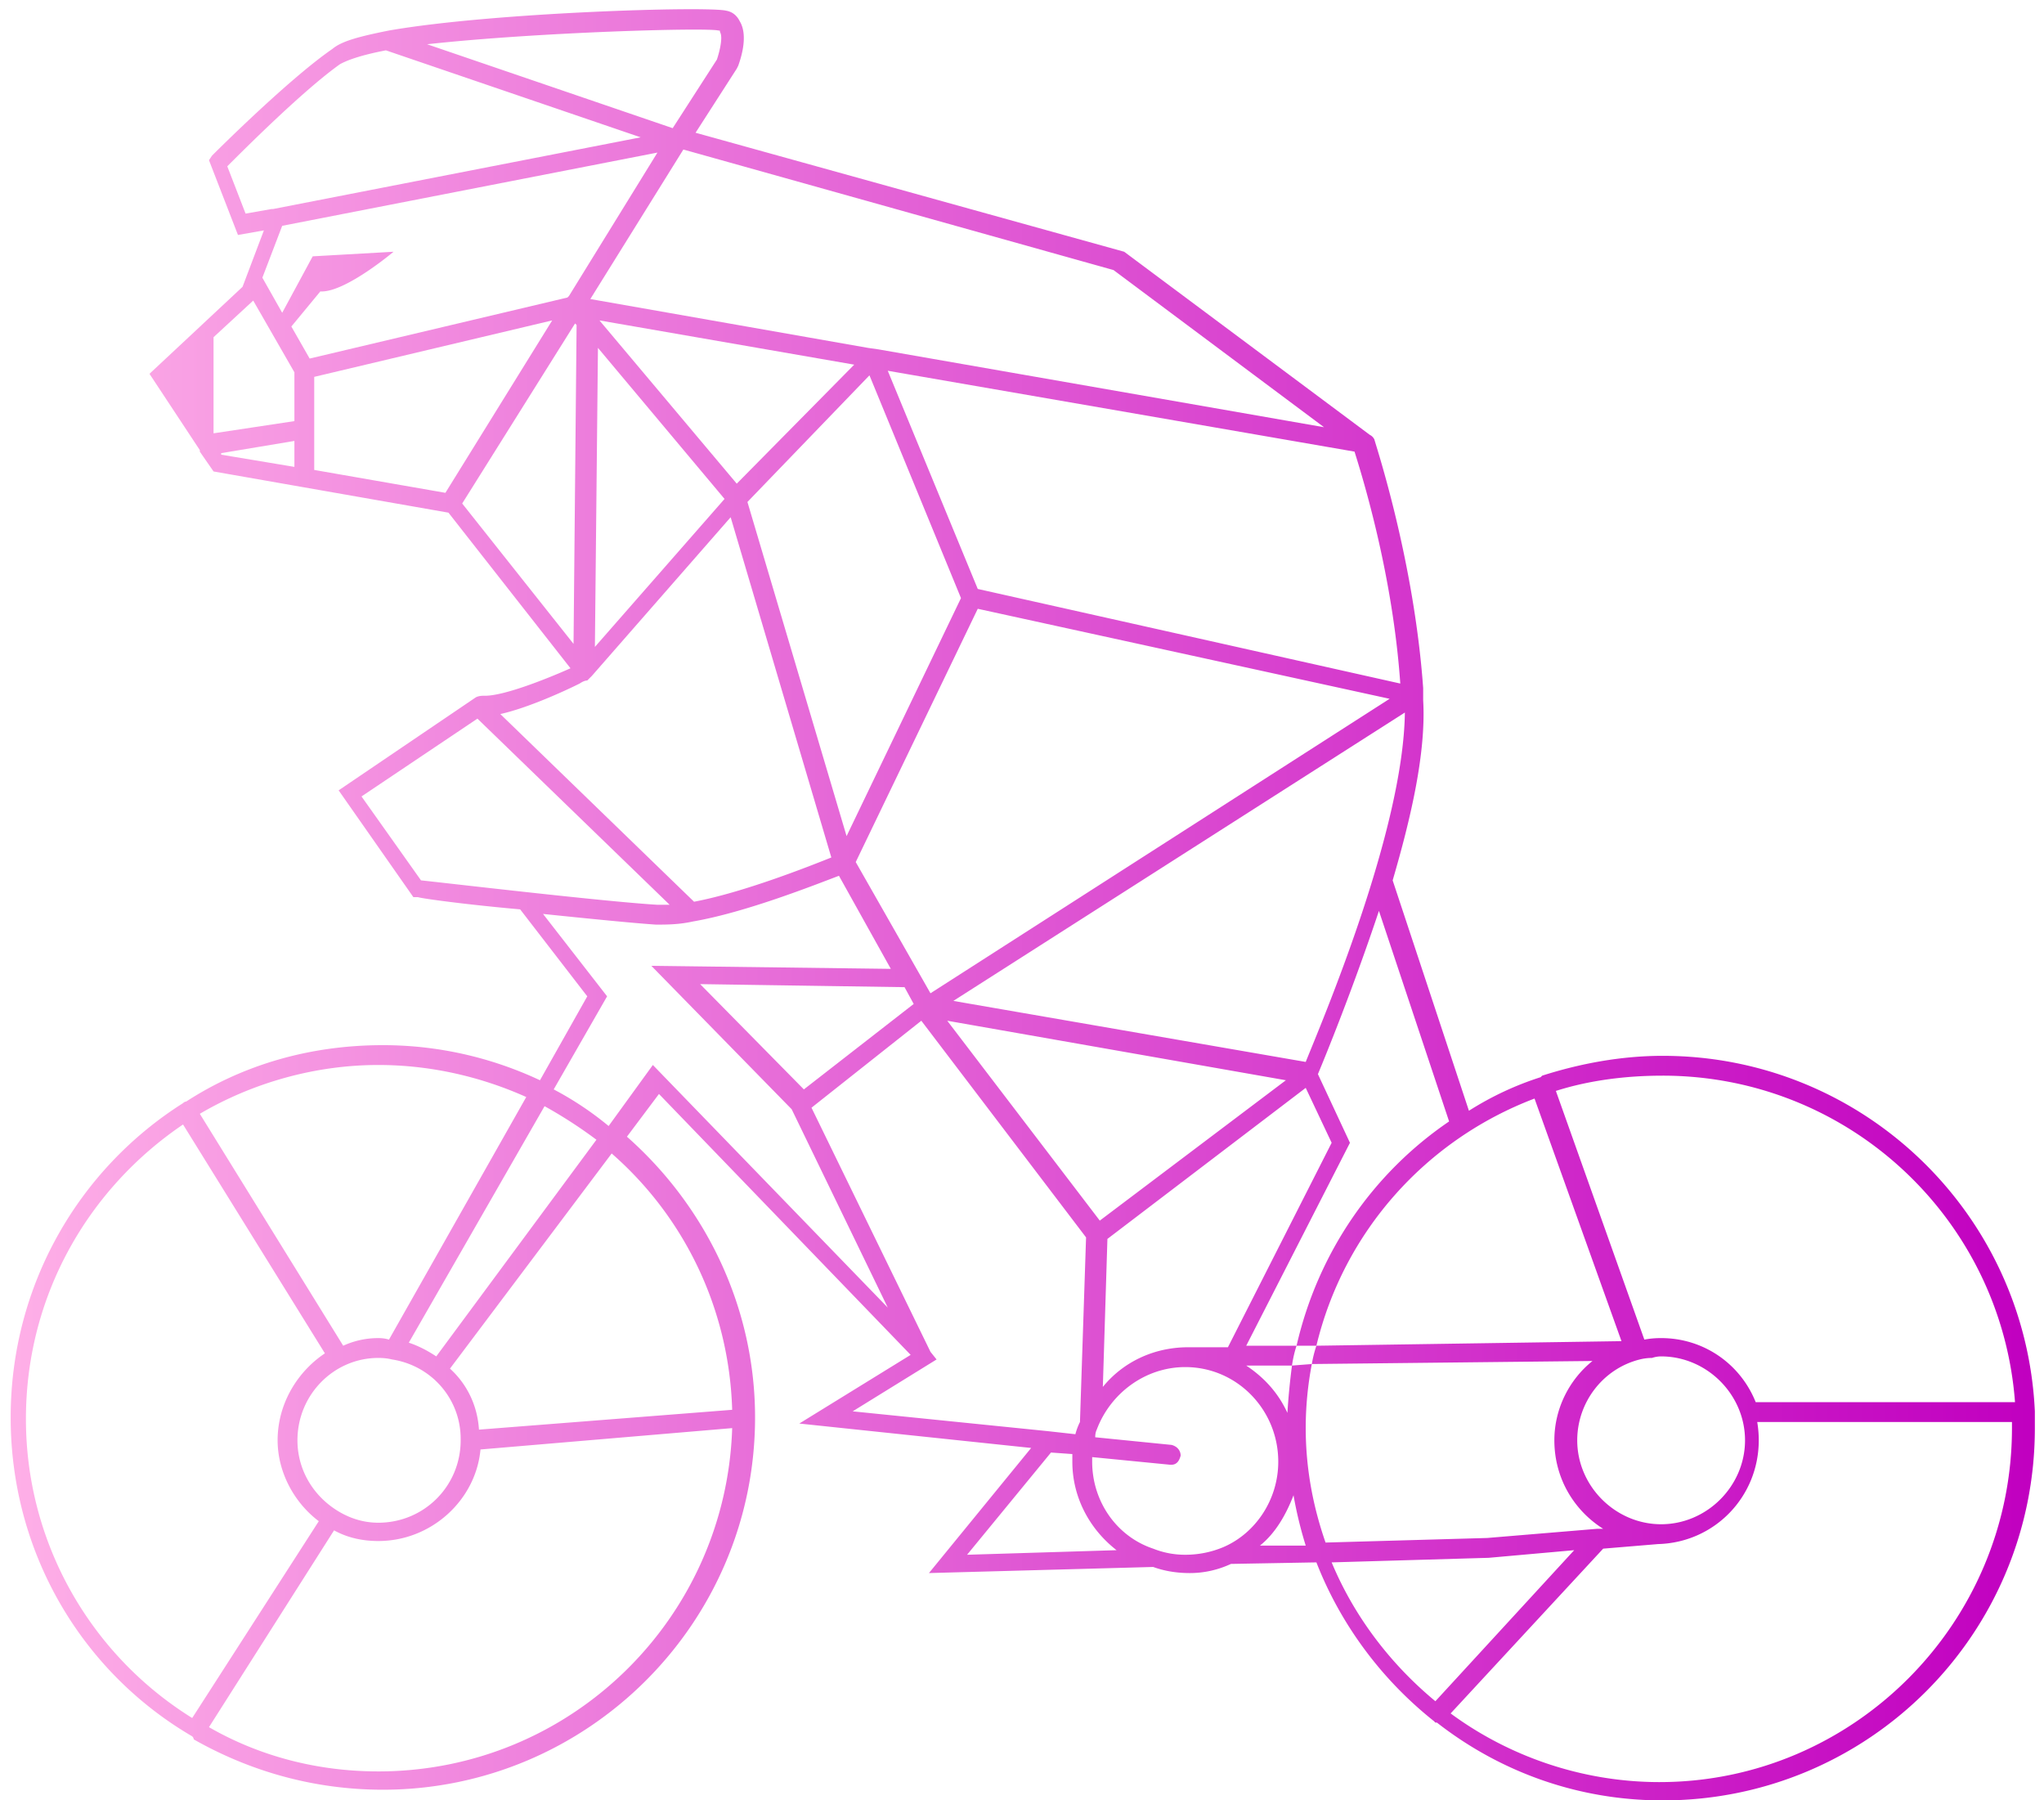 <svg xmlns="http://www.w3.org/2000/svg" fill="none" viewBox="0 0 134 118"><g clip-path="url(#a)"><path fill="url(#b)" fill-rule="evenodd" d="M133.4 92.5c-.6-13-11.3-23.3-24.4-23.3-2.7 0-5.4.5-7.9 1.3l-.1.1a20.2 20.2 0 0 0-4.7 2.2l-5-15.1c1.2-4.1 2.2-8.4 2-11.8v-.8c-.6-8.4-3.1-15.9-3.2-16.3a.66.66 0 0 0-.3-.3l-16.1-12-28.1-7.8 2.7-4.2.1-.2c.1-.3.7-1.9.1-2.9q-.3-.6-.9-.7C46.4.4 32.4.8 25.5 2c-2 .4-3.1.7-3.7 1.2-2.9 2-7.7 6.8-7.9 7l-.2.3 1.9 4.9 1.7-.3-1.4 3.7-6.1 5.7 3.3 5v.1l.9 1.3 15.4 2.7 8 10.2c-1.8.8-4.4 1.8-5.6 1.8h-.1q-.3 0-.5.1l-9 6.1 4.9 7h.3c.3.1 3.3.5 6.7.8l4.4 5.7-3.1 5.5c-3.2-1.5-6.7-2.3-10.3-2.3-4.8 0-9.2 1.3-12.9 3.7q-.1 0-.2.1C5.2 76.6.7 84.2.7 92.9c0 8.9 4.7 16.7 11.9 20.9q.1.1.1.2c3.7 2.1 7.9 3.3 12.4 3.3 13.4 0 24.4-10.9 24.4-24.4 0-7.3-3.3-13.9-8.4-18.4l2.1-2.8 16.5 17.1-7.3 4.5 15.2 1.6-6.7 8.2 14.7-.4q1.1.4 2.4.4 1.4 0 2.7-.6l5.6-.1c1.6 4.1 4.3 7.7 7.7 10.4l.1.1h.1c4.1 3.2 9.2 5.1 14.8 5.1 13.5 0 24.4-10.9 24.4-24.4zm-24.4-22c12.2 0 22.2 9.4 23.1 21.4h-17c-1-2.5-3.4-4.2-6.2-4.2q-.6 0-1.1.1L102 71.5c2.2-.7 4.6-1 7-1m5.4 23.9c0 3-2.5 5.5-5.5 5.5s-5.5-2.5-5.5-5.5c0-2.5 1.7-4.7 4.1-5.3q.4-.1.8-.1.3-.1.6-.1c3 0 5.5 2.5 5.5 5.5M85.6 69.6l-23.1-4 29.6-18.9c-.1 7.8-5.5 20.4-6.5 22.9M56.1 56.5l8-16.6 27 5.9L61 65.1zm3.8 9.3-7.2 5.6-6.8-6.9 13.4.2zM39.3 21 56 23.9l-7.7 7.8zm8.2 11.7L39 42.4l.2-19.6zm9.5-8.1 6 14.6-7.5 15.6L49 32.9zm15.6 56.6 13-9.9 1.7 3.6-6.8 13.4h-2.6c-2.3 0-4.3 1-5.6 2.6zm-.5-1.2-10-13.1 22.2 3.9zm19.7-35.2-27.7-6.2-5.9-14.3 30.6 5.3c.5 1.6 2.5 8 3 15.2M73 17.7 86.8 28l-29.2-5.1-.7-.1-18.2-3.2 6.1-9.8zM47.1 2c.1 0 .1 0 .1.1.2.3 0 1.2-.2 1.8l-2.9 4.5L28 2.9c7.3-.8 18.3-1.1 19.1-.9m-31 12-1.2-3.1c1.1-1.1 5-5 7.4-6.7.2-.1.9-.5 3-.9L42 9l-24.1 4.7h-.1zm3.2 16.6-4.8-.8v-.1l4.8-.8zm0-3-5.3.8v-6.3l2.6-2.4 2.7 4.7zm-.2-6.2 1.9-2.3c1.6.1 4.8-2.6 4.8-2.6l-5.3.3-2 3.7-1.3-2.3 1.3-3.4L43.1 10l-5.8 9.4-.1.1-16.9 4zm1.5 9.4v-6.1L36.2 21l-7 11.3zm9.7 2.2 7.4-11.8.1.1-.2 20.9zM38 44.8q.3-.2.5-.2l.1-.1.2-.2 9.1-10.4 6.6 22.3c-1.5.6-5.8 2.3-9 2.9L32.8 46.8c1.8-.4 4.2-1.5 5.2-2M27.6 57.7l-3.9-5.5 7.6-5.1 12.6 12.2h-.8c-3.4-.2-13.6-1.4-15.5-1.6m8.1 14.8q1.8 1 3.4 2.2L28.6 88.9q-.9-.6-1.8-.9zm-5.5 21.8v.1c0 3-2.4 5.4-5.4 5.4-1 0-1.9-.3-2.7-.8-1.6-1-2.6-2.7-2.6-4.6 0-3 2.4-5.4 5.3-5.4q.5 0 .9.1c2.6.4 4.5 2.6 4.5 5.2m-5.4-24.5c3.5 0 6.8.8 9.7 2.1l-9 15.9q-.3-.1-.7-.1-1.2 0-2.3.5L13.1 73c3.4-2 7.5-3.2 11.7-3.2M1.7 93c0-8.1 4.1-15.1 10.3-19.3l9.3 15c-1.8 1.2-3.1 3.3-3.1 5.7 0 2.1 1.1 4.1 2.7 5.3l-8.3 12.9C6 108.5 1.7 101.2 1.7 93m23.1 23.1c-4 0-7.8-1-11.1-2.9l8.2-12.9c.9.5 1.9.7 2.9.7 3.5 0 6.4-2.7 6.7-6L48 93.6c-.4 12.5-10.6 22.5-23.2 22.5M48 92.4l-16.6 1.3c-.1-1.6-.8-3-1.9-4l10.6-14.1c4.7 4.1 7.7 10.1 7.9 16.8m-5.2-22.6-2.9 4a21 21 0 0 0-3.6-2.4l3.5-6.1-4.2-5.4c2.9.3 5.9.6 7.4.7.7 0 1.5 0 2.4-.2 3.5-.6 8-2.4 9.6-3l3.4 6.1-15.7-.2 9.2 9.4 6.3 13zm13.1 22.7 5.5-3.4-.4-.5-7.8-16 7.2-5.7 10.8 14.2-.4 12.1a4 4 0 0 0-.3.8l-1.8-.2zm7.5 9.4 5.5-6.7 1.4.1v.5c0 2.3 1.1 4.4 2.9 5.8zm16.8-.5q-1.2.5-2.5.5a5.6 5.6 0 0 1-2.1-.4c-2.4-.8-4-3.1-4-5.7v-.3l5.1.5h.1q.45 0 .6-.6c0-.3-.2-.6-.6-.7l-5-.5q0-.3.1-.5c.9-2.4 3.2-4.1 5.8-4.1 3.4 0 6.1 2.8 6.1 6.2 0 2.5-1.5 4.7-3.6 5.6m2.4-.1c1-.8 1.7-2 2.2-3.3a26.5 26.5 0 0 0 .8 3.3zm3-7.7q0-2.1.4-4.2l-1.3.1a45 45 0 0 0-.3 3.1c-.6-1.3-1.5-2.3-2.7-3.1h3q.1-.7.3-1.3h-3.3l6.8-13.3-2.1-4.5c.5-1.2 2.3-5.6 4-10.7L95 73.5c-5 3.4-8.6 8.6-10 14.7h1.3c1.8-7.5 7.2-13.5 14.3-16.2l5.7 15.9-20 .3q-.2.6-.3 1.2l18.4-.2c-1.5 1.2-2.5 3.1-2.5 5.2 0 2.5 1.3 4.6 3.2 5.8h-.4l-7.2.6-10.6.3c-.8-2.3-1.3-4.8-1.3-7.5m1.7 8.8 10.3-.3 5.6-.5-9.1 9.9c-2.9-2.4-5.3-5.5-6.8-9.1m21.5 14.4c-5.1 0-9.9-1.7-13.7-4.5l10-10.8 3.6-.3c3.7-.1 6.6-3.1 6.6-6.8q0-.6-.1-1.2h16.7v.4c0 12.8-10.4 23.2-23.1 23.2" clip-rule="evenodd"/></g><defs><linearGradient id="b" x1="1" x2="133" y1="71.581" y2="71.581" gradientUnits="userSpaceOnUse"><stop stop-color="#FEAFE7"/><stop offset="1" stop-color="#C100C0"/></linearGradient><clipPath id="a"><path fill="#fff" d="M0 0h134v118H0z"/></clipPath></defs></svg>
